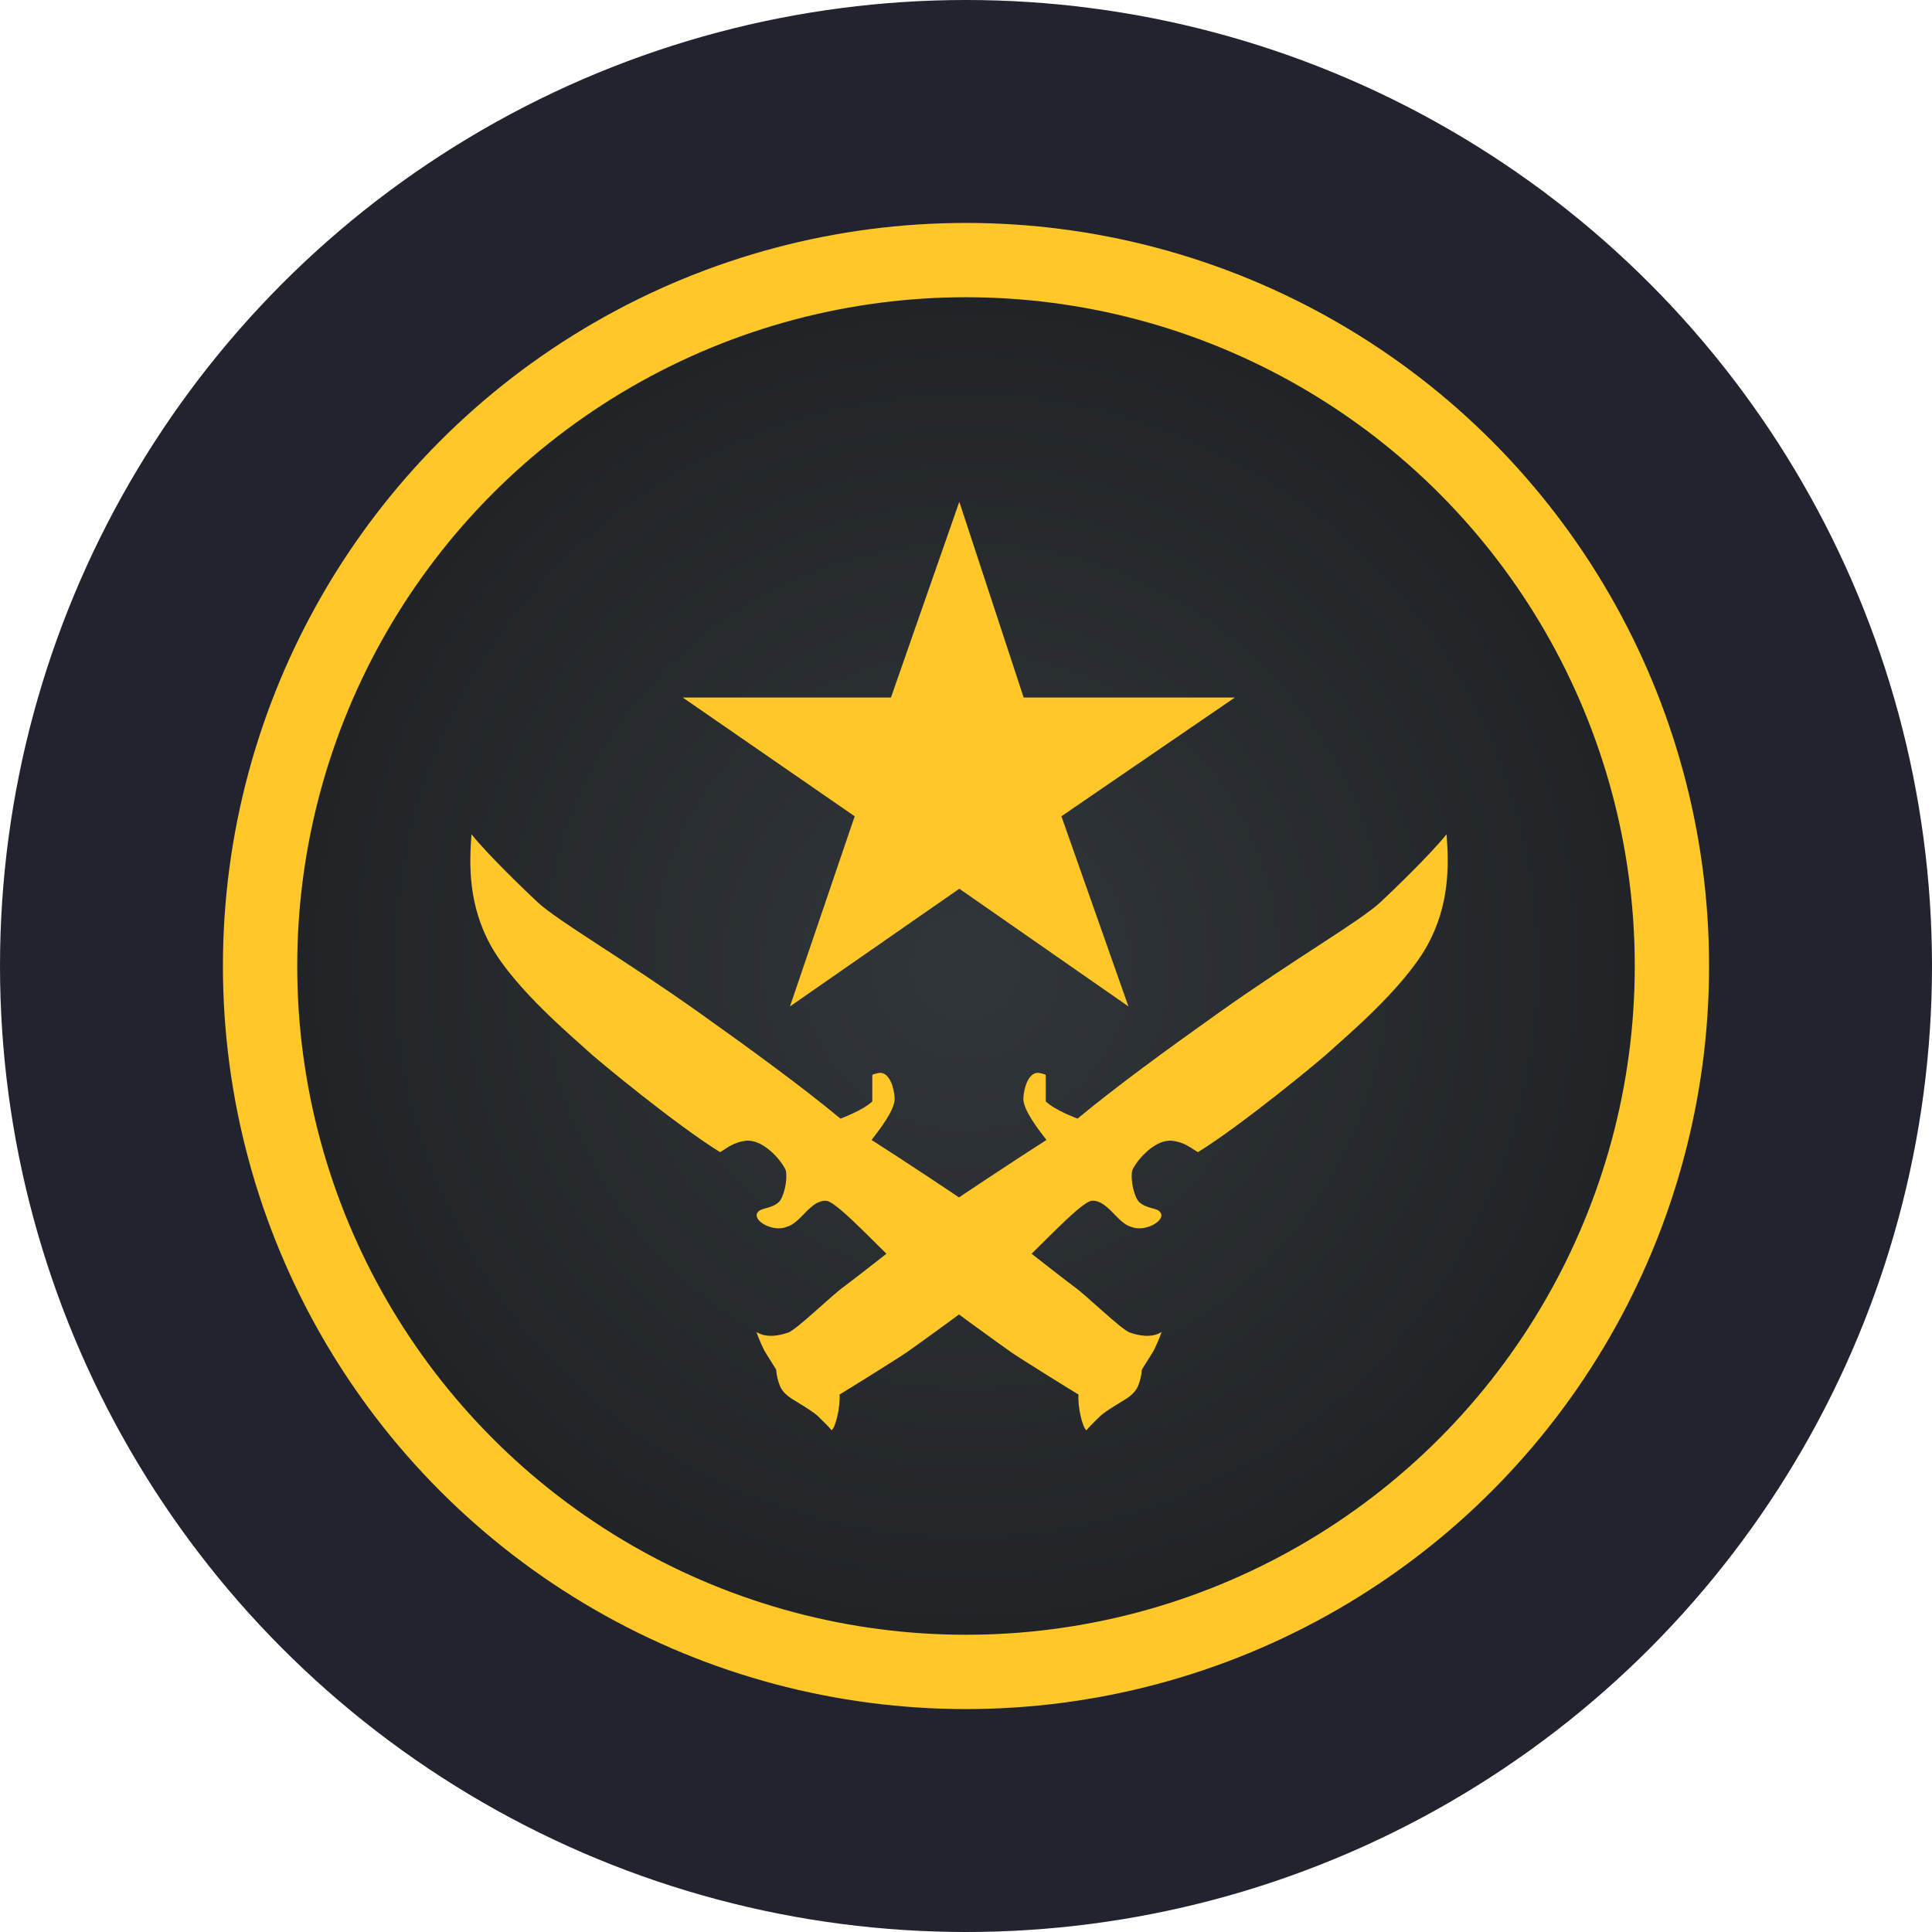 <svg width="26" height="26" viewBox="0 0 26 26" fill="none" xmlns="http://www.w3.org/2000/svg">
<g id="Terrorists" clip-path="url(#clip0_1640_46872)">
<circle id="Ellipse 50" cx="13" cy="13" r="13" fill="#21232F"/>
<circle id="Ellipse 49" cx="13" cy="13" r="9.5" fill="url(#paint0_radial_1640_46872)" stroke="#FFC728"/>
<g id="&#208;&#151;&#208;&#189;&#208;&#176;&#208;&#186;">
<path id="Star 4" d="M12.91 6.753L13.776 9.387H16.618L14.284 10.985L15.186 13.544L12.91 11.96L10.631 13.544L11.502 10.985L9.188 9.387H11.99L12.91 6.753Z" fill="#FFC728"/>
<path id="Vector 25" d="M18.58 12.139C18.735 11.994 19.249 11.501 19.467 11.227C19.499 11.644 19.509 12.18 19.206 12.727C18.878 13.318 18.055 13.999 17.918 14.129C17.781 14.26 16.712 15.14 16.122 15.505C16.035 15.457 15.946 15.371 15.773 15.352C15.556 15.327 15.31 15.592 15.238 15.747C15.207 15.888 15.269 16.123 15.334 16.18C15.447 16.278 15.588 16.247 15.624 16.329C15.672 16.438 15.399 16.586 15.22 16.509C15.036 16.46 14.902 16.143 14.692 16.16C14.528 16.174 13.872 16.92 13.504 17.227C13.129 17.541 12.323 18.113 12.201 18.2L12.194 18.204C12.107 18.266 11.384 18.717 11.298 18.767C11.311 18.926 11.247 19.206 11.192 19.248C11.146 19.192 11.071 19.122 11.006 19.057C10.94 18.992 10.696 18.851 10.651 18.821C10.577 18.773 10.524 18.715 10.5 18.66C10.473 18.598 10.451 18.515 10.445 18.431C10.409 18.374 10.329 18.244 10.303 18.204C10.274 18.161 10.205 18.002 10.18 17.926C10.319 18.011 10.489 17.973 10.605 17.934C10.721 17.895 11.2 17.425 11.36 17.313C11.456 17.245 12.242 16.629 12.337 16.547C12.446 16.452 12.689 16.268 12.795 16.19C12.88 16.129 13.68 15.597 14.083 15.341L14.08 15.337C13.976 15.203 13.765 14.933 13.772 14.78C13.78 14.626 13.844 14.444 13.96 14.438C14.005 14.436 14.073 14.464 14.073 14.464V14.822C14.195 14.941 14.501 15.054 14.501 15.054C15.021 14.623 15.688 14.136 16.39 13.637C17.444 12.888 18.302 12.398 18.58 12.139Z" fill="#FFC728"/>
<path id="Vector 24" d="M7.232 12.139C7.077 11.994 6.563 11.501 6.345 11.227C6.313 11.644 6.303 12.18 6.606 12.727C6.934 13.318 7.757 13.999 7.894 14.129C8.031 14.26 9.1 15.14 9.69 15.505C9.777 15.457 9.866 15.371 10.039 15.352C10.256 15.327 10.502 15.592 10.574 15.747C10.605 15.888 10.543 16.123 10.478 16.18C10.365 16.278 10.224 16.247 10.188 16.329C10.14 16.438 10.413 16.586 10.591 16.509C10.776 16.46 10.911 16.143 11.12 16.16C11.284 16.174 11.94 16.92 12.308 17.227C12.683 17.541 13.489 18.113 13.611 18.2L13.617 18.204C13.704 18.266 14.428 18.717 14.514 18.767C14.501 18.926 14.565 19.206 14.62 19.248C14.666 19.192 14.741 19.122 14.806 19.057C14.872 18.992 15.116 18.851 15.161 18.821C15.235 18.773 15.287 18.715 15.312 18.66C15.339 18.598 15.361 18.515 15.367 18.431C15.403 18.374 15.483 18.244 15.509 18.204C15.538 18.161 15.607 18.002 15.632 17.926C15.493 18.011 15.323 17.973 15.207 17.934C15.091 17.895 14.612 17.425 14.452 17.313C14.356 17.245 13.57 16.629 13.475 16.547C13.366 16.452 13.123 16.268 13.017 16.19C12.932 16.129 12.133 15.597 11.729 15.341L11.732 15.337C11.836 15.203 12.047 14.933 12.04 14.78C12.032 14.626 11.968 14.444 11.852 14.438C11.807 14.436 11.739 14.464 11.739 14.464V14.822C11.617 14.941 11.311 15.054 11.311 15.054C10.791 14.623 10.123 14.136 9.422 13.637C8.368 12.888 7.51 12.398 7.232 12.139Z" fill="#FFC728"/>
</g>
</g>
<defs>
<radialGradient id="paint0_radial_1640_46872" cx="0" cy="0" r="1" gradientUnits="userSpaceOnUse" gradientTransform="translate(13 13) rotate(90) scale(9)">
<stop stop-color="#31363A"/>
<stop offset="1" stop-color="#202427"/>
</radialGradient>
<clipPath id="clip0_1640_46872">
<rect width="26" height="26" fill="white"/>
</clipPath>
</defs>
</svg>
